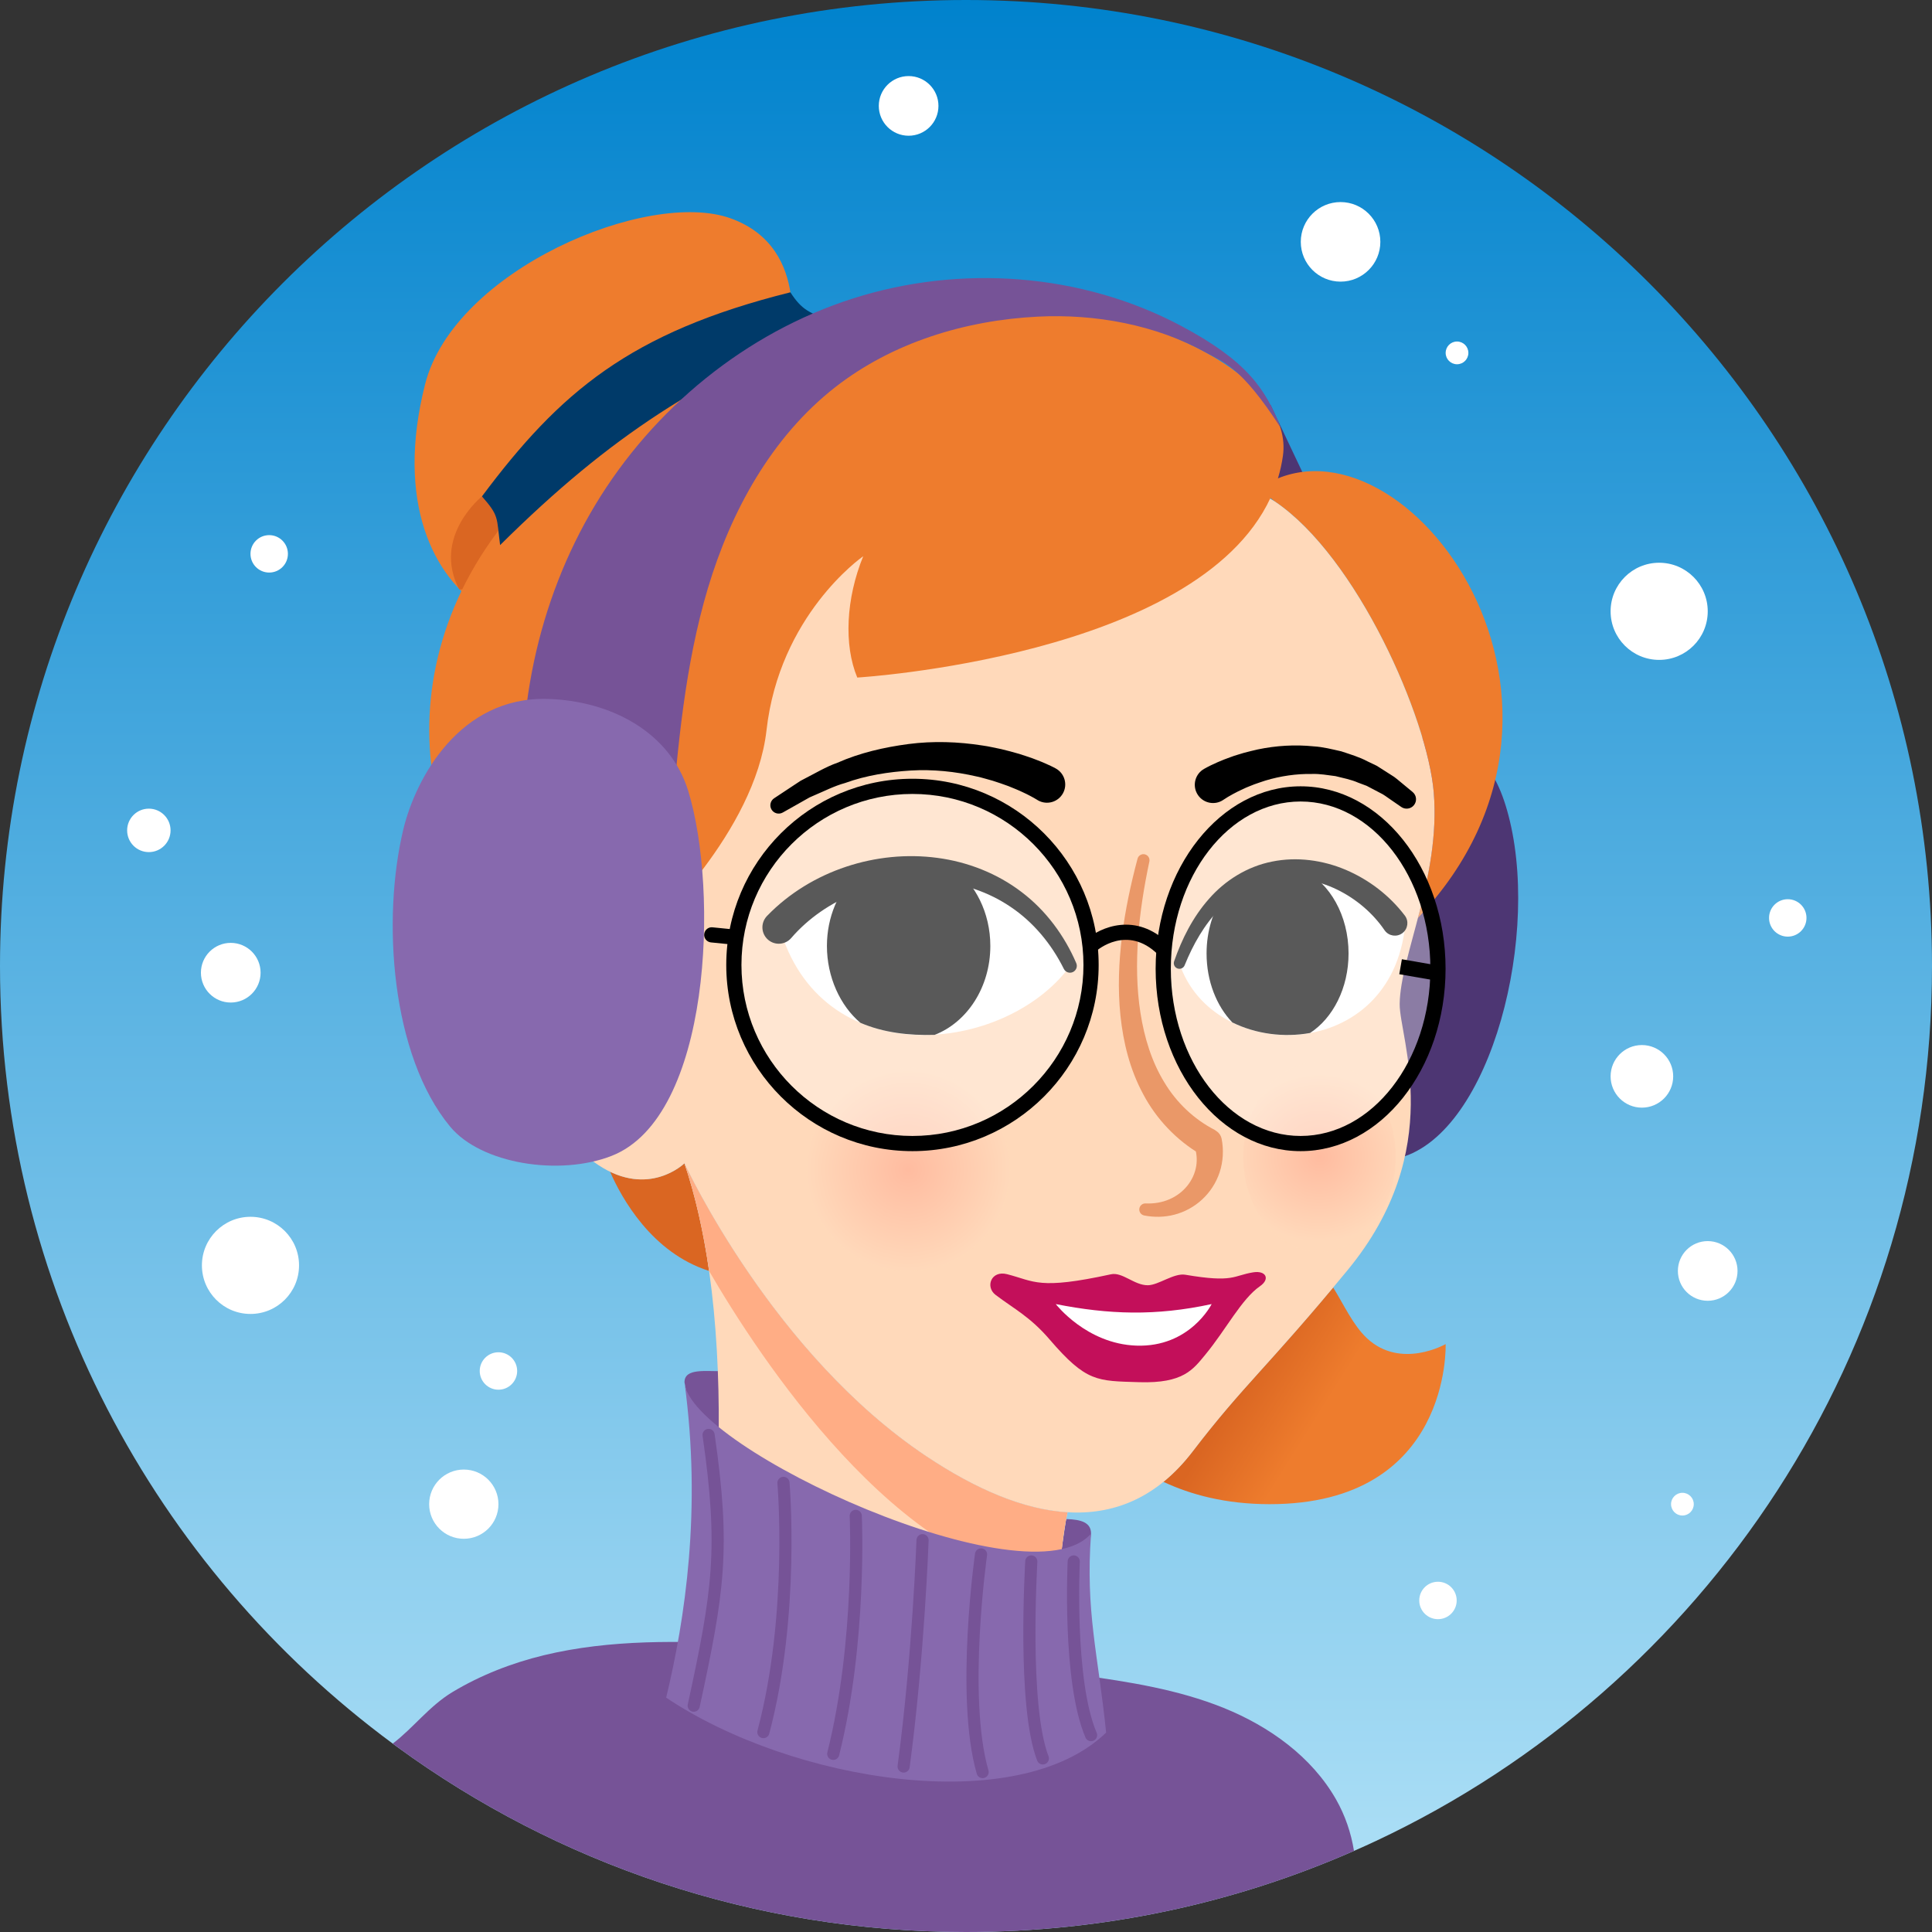 <svg width="318" height="318" viewBox="0 0 318 318" fill="none" xmlns="http://www.w3.org/2000/svg">
<rect x="0" y="0" width="318" height="318" fill="#333333" stroke="none"/>
<path d="M318 159C318 222.67 280.58 277.59 226.53 302.99C225.31 303.56 224.09 304.12 222.86 304.65C203.31 313.24 181.72 318 159 318C124.03 318 91.69 306.71 65.44 287.58C65.17 287.38 64.9 287.19 64.64 286.99C25.43 258.03 0 211.48 0 159C0 71.19 71.18 0 159 0C246.81 0 318 71.19 318 159Z" fill="url(#paint0_linear)"/>
<path d="M212.279 137.895C208.154 151.794 208.48 168.92 211.609 178.395C213.98 185.575 221.56 191.982 229.038 190.86C244.466 188.545 253.48 156.03 248.526 135.17C246.223 125.472 242.026 121.645 234.019 121.426C221.577 121.086 214.704 129.726 212.279 137.895Z" fill="#4D3673"/>
<path d="M214.983 79.01L209.101 66.595L203.941 75.593L206.898 80.973L214.983 79.01Z" fill="#4D3673"/>
<path d="M175.48 250.033C178.034 250.095 179.583 250.635 179.583 252.427L177.482 266.51H173.024L175.48 250.033Z" fill="#765397"/>
<path d="M118.961 225.677C116.211 225.757 112.664 225.135 112.664 227.517L115.399 241.6H119.223L118.961 225.677Z" fill="#765397"/>
<path d="M207.087 80.511L207.109 80.57C208.453 81.465 209.384 82.161 209.828 82.536C223.348 91.636 234.995 118.203 235.995 130.485C236.56 137.43 235.151 144.348 233.387 151.084L233.388 151.087C268.161 114.369 229.556 64.886 207.087 80.511Z" fill="#EE7C2D"/>
<path d="M237.946 221.231C237.946 221.231 230.566 225.469 224.994 220.267C222.723 218.146 221.175 214.716 219.436 211.916C208.176 225.373 204.161 228.617 196.327 238.869C194.8 240.868 193.183 242.531 191.493 243.903C195.968 246.006 201.71 247.577 208.966 247.581C238.946 247.591 237.946 221.231 237.946 221.231Z" fill="url(#paint1_linear)"/>
<path d="M129.768 57.098C129.768 57.098 133.908 40.846 120.262 35.94C106.616 31.034 74.732 44.469 69.973 63.231C65.043 82.665 71.353 95.076 79.632 100.235C87.911 105.394 129.768 57.098 129.768 57.098Z" fill="#EE7C2D"/>
<path d="M112.652 191.481C112.652 191.481 107.666 196.36 100.416 192.861C102.306 197.184 107.261 206.187 116.715 209.192C115.826 202.958 114.507 196.944 112.67 191.519C112.664 191.507 112.652 191.481 112.652 191.481Z" fill="#DA6622"/>
<path d="M79.328 81.702C79.328 81.702 71.069 88.322 75.569 96.99C76.07 97.377 89.274 94.841 99.567 84.986L79.328 81.702Z" fill="#DA6622"/>
<path d="M112.652 191.481C112.652 191.481 106.781 197.237 98.515 191.782C75.661 176.702 87.159 136.869 106.99 152.869C106.99 152.869 91.587 117.969 124.42 87.636C157.253 57.303 205.521 79.637 209.828 82.536C223.348 91.636 234.995 118.203 235.995 130.485C237.122 144.323 230.458 157.422 230.382 165.255C230.328 170.869 238.161 189.212 221.828 209.036C208.702 224.966 204.692 227.922 196.328 238.869C184.995 253.702 168.859 250.612 152.495 239.702C126.995 222.702 112.652 191.481 112.652 191.481Z" fill="#FFD9BA"/>
<path d="M98.303 164.799C100.228 165.039 101.959 165.49 103.746 166.376C104.624 166.823 105.496 167.398 106.27 168.195C107.049 168.972 107.685 170.034 108.008 171.189C108.326 172.35 108.304 173.546 108.107 174.613C107.889 175.659 107.654 176.815 106.515 178.04C105.955 178.626 104.999 179.193 103.898 179.231C102.802 179.286 101.757 178.844 101.033 178.153C100.294 177.47 99.811 176.484 99.744 175.426C99.667 174.362 100.05 173.355 100.544 172.645C101.37 171.519 102.952 171.275 104.079 172.101C105.205 172.927 105.449 174.509 104.623 175.636C104.625 175.61 104.686 175.435 104.651 175.223C104.618 175.011 104.503 174.853 104.375 174.758C104.247 174.666 104.041 174.589 103.795 174.616C103.546 174.644 103.4 174.798 103.441 174.797C103.524 174.825 103.878 174.304 104.022 173.716C104.19 173.135 104.245 172.598 104.17 172.107C104.035 171.15 103.267 170.162 102.045 169.405C100.867 168.652 99.314 168.082 97.904 167.773L97.798 167.75C96.99 167.573 96.478 166.775 96.655 165.966C96.821 165.204 97.545 164.707 98.303 164.799Z" fill="#EA9868"/>
<path d="M211.164 75.032C210.814 77.512 210.104 79.822 209.104 81.972C196.944 108.162 141.104 111.522 141.104 111.522C138.864 106.162 139.244 98.502 142.084 91.552C141.664 91.842 128.294 101.332 126.164 120.202C124.264 137.002 106.994 152.872 106.994 152.872C99.034 146.452 92.414 149.022 88.824 155.372C71.086 146.636 60.564 111.652 84.994 83.702C133.664 28.032 214.495 51.702 211.164 75.032Z" fill="#EE7C2D"/>
<path d="M170.657 131.617C170.551 131.546 170.358 131.437 170.177 131.334C170.002 131.23 169.813 131.128 169.616 131.029C169.23 130.827 168.845 130.623 168.435 130.443C167.638 130.052 166.799 129.727 165.966 129.387C165.12 129.08 164.266 128.777 163.402 128.509C162.526 128.282 161.662 127.988 160.772 127.808C157.234 126.992 153.565 126.605 149.907 126.826C146.263 127.054 142.576 127.617 139.082 128.885C137.283 129.375 135.625 130.245 133.899 130.967L133.256 131.249L132.644 131.594L131.419 132.286L128.96 133.672L128.841 133.739C128.181 134.111 127.344 133.878 126.972 133.217C126.617 132.587 126.818 131.793 127.41 131.398L129.896 129.754L131.143 128.931L131.768 128.52L132.43 128.171C134.209 127.268 135.932 126.219 137.834 125.546C141.521 123.917 145.513 122.996 149.54 122.465C153.583 121.939 157.712 122.074 161.76 122.714C162.778 122.85 163.773 123.104 164.784 123.297C165.785 123.532 166.778 123.806 167.771 124.091C168.755 124.411 169.743 124.719 170.715 125.112C171.204 125.289 171.691 125.502 172.178 125.715C172.42 125.818 172.666 125.927 172.917 126.052C173.165 126.172 173.403 126.282 173.715 126.454L173.776 126.488C175.23 127.287 175.761 129.114 174.962 130.568C174.163 132.022 172.336 132.553 170.882 131.754C170.806 131.712 170.728 131.664 170.657 131.617Z" fill="black"/>
<path d="M198.183 126.559C199.018 126.086 199.665 125.788 200.403 125.462C201.119 125.147 201.842 124.864 202.571 124.61C203.292 124.329 204.043 124.141 204.775 123.906C205.517 123.698 206.273 123.538 207.018 123.355C210.032 122.724 213.154 122.533 216.226 122.847C217.767 122.939 219.277 123.333 220.772 123.667C222.233 124.16 223.711 124.581 225.063 125.306L226.094 125.799L226.608 126.046L227.089 126.35L229.001 127.57C229.659 127.945 230.203 128.47 230.789 128.935L232.514 130.363C233.172 130.908 233.264 131.883 232.719 132.541C232.205 133.162 231.307 133.279 230.654 132.831L230.493 132.72L228.833 131.575C228.275 131.206 227.757 130.773 227.147 130.5L225.387 129.577L224.95 129.346L224.487 129.174L223.564 128.829C222.361 128.298 221.067 128.067 219.814 127.746C218.525 127.584 217.252 127.348 215.952 127.391C213.371 127.349 210.784 127.726 208.299 128.473C207.684 128.685 207.063 128.87 206.457 129.097C205.86 129.351 205.244 129.555 204.666 129.844C204.076 130.108 203.5 130.392 202.941 130.698C202.402 130.987 201.795 131.351 201.417 131.612L201.373 131.643C200.009 132.587 198.137 132.247 197.193 130.883C196.249 129.519 196.589 127.647 197.953 126.703C198.027 126.652 198.107 126.602 198.183 126.559Z" fill="black"/>
<path d="M189.179 141.809C188.305 145.948 187.627 150.123 187.333 154.307C187.028 158.485 187.084 162.679 187.717 166.74C188.353 170.788 189.558 174.733 191.618 178.102C193.638 181.491 196.533 184.223 199.948 185.984L200.286 186.222C200.714 186.524 200.984 186.97 201.078 187.446C201.434 189.281 201.325 191.214 200.745 192.961C200.168 194.711 199.14 196.265 197.836 197.46C196.533 198.66 194.953 199.504 193.3 199.932C191.646 200.365 189.931 200.378 188.33 200.063C187.787 199.956 187.433 199.43 187.54 198.887C187.637 198.394 188.08 198.057 188.567 198.079L188.586 198.08C189.946 198.14 191.281 197.914 192.464 197.404C193.647 196.898 194.674 196.114 195.438 195.158C196.204 194.203 196.704 193.081 196.891 191.942C197.078 190.8 196.955 189.652 196.573 188.593L197.703 190.056C193.636 187.694 190.29 184.138 188.152 180.071C185.96 176.014 184.882 171.557 184.42 167.163C183.967 162.752 184.146 158.355 184.685 154.045C185.214 149.73 186.131 145.498 187.237 141.337C187.379 140.803 187.927 140.485 188.461 140.627C188.977 140.764 189.291 141.281 189.183 141.798L189.179 141.809Z" fill="#EA9868"/>
<path d="M165.764 209.727C170.319 210.895 170.914 212.341 182.861 209.743C184.746 209.333 186.699 211.56 188.921 211.547C190.684 211.536 193.223 209.498 195.105 209.818C203.095 211.176 202.935 209.962 206.261 209.423C208.37 209.082 209.101 210.515 207.398 211.696C204.331 213.823 201.821 218.819 198.387 222.977C196.369 225.42 194.766 227.728 187.519 227.502C180.569 227.285 178.829 227.533 172.744 220.452C169.535 216.718 166.909 215.44 163.871 213.136C162.131 211.817 163.139 209.054 165.764 209.727Z" fill="#C30F5A"/>
<path d="M173.777 214.647C182.466 216.362 190.196 216.648 199.432 214.647C199.432 214.647 195.874 221.794 187.026 221.484C178.821 221.197 173.777 214.647 173.777 214.647Z" fill="white"/>
<path d="M79.328 81.702C92.149 64.552 103.649 54.719 130.094 48.113C131.962 50.993 133.197 51.581 137.411 52.969C115.066 62.802 101.066 71.136 82.316 89.719C81.718 85.099 82.18 84.957 79.328 81.702Z" fill="#003A69"/>
<path d="M174.3 260.539C173.89 267.689 174.12 273.969 174.12 273.969C174.12 273.969 170.62 277.969 162.25 277.839C146.37 277.609 117 257.969 117 257.969C118.41 245.299 119.16 226.429 116.72 209.209C115.83 202.969 114.51 196.949 112.67 191.519C113.11 192.469 127.4 222.989 152.5 239.719C160.47 245.029 168.37 248.489 175.71 248.929C174.95 252.469 174.53 256.639 174.3 260.539Z" fill="#FFD9BA"/>
<path d="M175.707 248.929C168.368 248.489 160.469 245.029 152.499 239.719C127.399 222.989 113.109 192.469 112.669 191.519C114.179 195.964 115.691 202.03 116.719 209.209C124.599 222.789 147.949 258.879 174.299 260.539C174.516 256.882 174.945 252.486 175.707 248.929Z" fill="#FFAD85"/>
<path d="M222.86 304.65C203.31 313.24 181.72 318 159 318C124.03 318 91.69 306.71 65.44 287.58C65.17 287.38 64.9 287.19 64.64 286.99C68.03 284.42 70.64 280.82 74.47 278.51C79.11 275.72 84.23 273.73 89.5 272.45C100.48 269.8 111.94 270.06 123.22 270.63C141.46 271.55 159.66 273.25 177.76 275.71C185.79 276.81 193.89 278.08 201.4 281.11C208.92 284.15 215.9 289.14 219.91 296.18C221.39 298.78 222.39 301.68 222.86 304.65Z" fill="#765397"/>
<path d="M112.664 227.517C113.399 238.385 169.472 264.093 179.583 252.427C178.64 265.272 180.737 272.16 182.066 285.177C167.524 299.26 130.399 293.339 109.649 279.427C112.761 266.484 115.513 248.447 112.664 227.517Z" fill="#8769AE"/>
<path d="M116.631 236.185C119.351 254.975 118.245 261.992 114.185 280.75" stroke="#765397" stroke-width="2" stroke-miterlimit="10" stroke-linecap="round" stroke-linejoin="round"/>
<path d="M176.733 257.011C176.733 257.011 175.768 276.677 179.584 285.594" stroke="#765397" stroke-width="2" stroke-miterlimit="10" stroke-linecap="round" stroke-linejoin="round"/>
<path d="M169.745 257.011C169.745 257.511 168.295 280.75 171.649 289.427" stroke="#765397" stroke-width="2" stroke-miterlimit="10" stroke-linecap="round" stroke-linejoin="round"/>
<path d="M161.476 255.853C161.476 255.853 158.15 279.26 161.733 291.677" stroke="#765397" stroke-width="2" stroke-miterlimit="10" stroke-linecap="round" stroke-linejoin="round"/>
<path d="M151.849 253.51C151.849 253.51 151.171 272.651 148.733 290.76" stroke="#765397" stroke-width="2" stroke-miterlimit="10" stroke-linecap="round" stroke-linejoin="round"/>
<path d="M140.853 249.509C140.853 249.509 141.816 270.093 137.149 288.676" stroke="#765397" stroke-width="2" stroke-miterlimit="10" stroke-linecap="round" stroke-linejoin="round"/>
<path d="M128.955 244.076C128.955 244.076 130.816 265.677 125.65 285.094" stroke="#765397" stroke-width="2" stroke-miterlimit="10" stroke-linecap="round" stroke-linejoin="round"/>
<path d="M210.777 70.371C204.185 60.217 201.384 59.639 198.537 58.055C190.275 53.459 180.261 51.64 170.819 52.116C158.866 52.718 146.875 56.378 137.448 63.752C127.004 71.921 120.311 84.127 116.514 96.831C112.717 109.535 111.573 122.857 110.448 136.069C102.556 136.115 94.32 136.511 86.427 136.558C84.512 118.123 88.403 99.027 97.953 83.142C107.503 67.257 122.754 54.753 140.412 49.121C158.07 43.489 177.998 44.931 194.37 53.619C205.148 59.337 208.352 64.008 210.777 70.371Z" fill="#765397"/>
<path d="M66.387 136.507C62.845 151.236 64.341 173.665 74.095 185.443C79.179 191.582 92.089 193.618 100.685 190.247C117.076 183.82 118.335 146.588 113.271 130.154C110.296 120.501 100.517 115.323 90.088 115.04C75.682 114.651 68.42 128.056 66.387 136.507Z" fill="#8769AE"/>
<path opacity="0.4" d="M149.51 209.26C158.761 209.26 166.26 201.761 166.26 192.51C166.26 183.259 158.761 175.76 149.51 175.76C140.259 175.76 132.76 183.259 132.76 192.51C132.76 201.761 140.259 209.26 149.51 209.26Z" fill="url(#paint2_radial)"/>
<path opacity="0.4" d="M217.184 206.076C224.118 206.076 229.739 199.066 229.739 190.418C229.739 181.771 224.118 174.76 217.184 174.76C210.25 174.76 204.629 181.771 204.629 190.418C204.629 199.066 210.25 206.076 217.184 206.076Z" fill="url(#paint3_radial)"/>
<path d="M231.161 153.312C225.878 142.028 201.946 135.766 194.123 158.553C199.601 174.975 228.046 175.219 231.161 153.312Z" fill="white"/>
<path d="M201.405 147.362C199.658 149.938 198.597 153.276 198.597 156.931C198.597 161.502 200.247 165.587 202.837 168.29C206.717 170.193 211.289 170.806 215.633 170.024C219.392 167.574 221.967 162.636 221.967 156.931C221.967 150.675 218.871 145.342 214.511 143.203C210.012 142.927 205.345 144.103 201.405 147.362Z" fill="black"/>
<path d="M193.254 158.231C194.534 154.564 196.316 150.973 198.99 147.953C201.622 144.927 205.298 142.612 209.382 141.813C213.455 140.983 217.735 141.568 221.515 143.173C225.301 144.788 228.683 147.357 231.228 150.697C231.917 151.602 231.743 152.893 230.838 153.583C229.934 154.272 228.642 154.098 227.952 153.193C227.932 153.167 227.913 153.141 227.895 153.114L227.885 153.1C225.955 150.28 223.201 147.938 220.059 146.412C216.917 144.89 213.346 144.229 209.912 144.75C206.471 145.248 203.25 147.017 200.757 149.603C198.236 152.176 196.384 155.434 194.991 158.873L194.987 158.884C194.795 159.358 194.255 159.587 193.781 159.395C193.321 159.209 193.093 158.694 193.254 158.231Z" fill="black"/>
<path d="M128.245 152.416C142.13 138.408 167.125 139.694 175.481 159.846C164.227 173.707 134.931 176.351 128.245 152.416Z" fill="white"/>
<path d="M163.005 155.701C163.005 150.226 160.519 145.429 156.779 142.686C151.585 141.752 146.1 142.173 140.932 143.857C137.986 146.69 136.109 150.943 136.109 155.702C136.109 160.81 138.288 165.537 141.615 168.348C145.421 169.986 149.614 170.456 153.836 170.335C159.162 168.281 163.005 162.512 163.005 155.701Z" fill="black"/>
<path d="M175.103 159.472C173.062 155.37 170.086 151.787 166.367 149.285C162.663 146.767 158.295 145.337 153.863 145C144.996 144.302 135.845 147.884 130.23 154.399C129.258 155.527 127.554 155.654 126.426 154.682C125.298 153.71 125.171 152.006 126.143 150.878C126.175 150.841 126.207 150.805 126.24 150.771L126.257 150.754C129.891 146.993 134.427 144.27 139.258 142.662C144.093 141.053 149.255 140.533 154.269 141.2C159.276 141.858 164.141 143.762 168.143 146.821C172.165 149.861 175.21 154.017 177.15 158.532C177.396 159.104 177.131 159.767 176.56 160.012C176.009 160.249 175.373 160.012 175.108 159.482L175.103 159.472Z" fill="black"/>
<path opacity="0.35" d="M150.186 188.225C166.422 188.225 179.584 175.063 179.584 158.827C179.584 142.591 166.422 129.429 150.186 129.429C133.95 129.429 120.788 142.591 120.788 158.827C120.788 175.063 133.95 188.225 150.186 188.225Z" fill="white"/>
<path opacity="0.35" d="M214.074 188.224C226.561 188.224 236.684 175.341 236.684 159.449C236.684 143.557 226.561 130.674 214.074 130.674C201.587 130.674 191.464 143.557 191.464 159.449C191.464 175.341 201.587 188.224 214.074 188.224Z" fill="white"/>
<path d="M150.186 189.475C133.287 189.475 119.539 175.726 119.539 158.827C119.539 141.928 133.288 128.18 150.186 128.18C167.084 128.18 180.834 141.929 180.834 158.827C180.834 175.725 167.085 189.475 150.186 189.475ZM150.186 130.68C134.665 130.68 122.039 143.307 122.039 158.827C122.039 174.348 134.666 186.975 150.186 186.975C165.707 186.975 178.334 174.348 178.334 158.827C178.334 143.307 165.707 130.68 150.186 130.68Z" fill="black"/>
<path d="M214.074 189.475C200.918 189.475 190.214 176.005 190.214 159.45C190.214 142.894 200.918 129.424 214.074 129.424C227.231 129.424 237.935 142.894 237.935 159.45C237.935 176.005 227.231 189.475 214.074 189.475ZM214.074 131.924C202.296 131.924 192.714 144.272 192.714 159.45C192.714 174.628 202.296 186.975 214.074 186.975C225.852 186.975 235.435 174.627 235.435 159.45C235.435 144.273 225.852 131.924 214.074 131.924Z" fill="black"/>
<path d="M120.79 155.488C120.735 155.488 120.679 155.485 120.622 155.477L116.986 155.114C116.302 155.022 115.822 154.393 115.914 153.709C116.006 153.025 116.631 152.542 117.319 152.637L120.955 153C121.639 153.092 122.119 153.721 122.027 154.405C121.943 155.032 121.406 155.488 120.79 155.488Z" fill="black"/>
<path d="M191.464 157.452C191.148 157.452 190.831 157.333 190.588 157.094C185.54 152.135 180.618 156.374 180.412 156.556C179.894 157.012 179.105 156.966 178.647 156.447C178.19 155.93 178.239 155.14 178.755 154.683C181.112 152.6 186.984 150.05 192.339 155.31C192.831 155.793 192.839 156.585 192.355 157.078C192.111 157.327 191.787 157.452 191.464 157.452Z" fill="black"/>
<path d="M230.744 157.889L230.317 160.353L236.477 161.422L236.904 158.959L230.744 157.889Z" fill="black"/>
<path d="M33.07 160.103C33.07 157.392 35.268 155.193 37.979 155.193C40.692 155.193 42.892 157.392 42.892 160.103C42.892 162.815 40.692 165.014 37.979 165.014C35.268 165.014 33.07 162.815 33.07 160.103Z" fill="white"/>
<path d="M276.173 209.192C276.173 206.48 278.369 204.281 281.082 204.281C283.793 204.281 285.991 206.48 285.991 209.192C285.991 211.904 283.793 214.103 281.082 214.103C278.369 214.103 276.173 211.905 276.173 209.192Z" fill="white"/>
<path d="M70.637 247.58C70.637 244.429 73.194 241.883 76.34 241.883C79.489 241.883 82.043 244.43 82.043 247.58C82.043 250.728 79.489 253.278 76.34 253.278C73.194 253.279 70.637 250.728 70.637 247.58Z" fill="white"/>
<path d="M275.048 247.58C275.048 246.547 275.887 245.71 276.918 245.71C277.951 245.71 278.788 246.547 278.788 247.58C278.788 248.614 277.951 249.451 276.918 249.451C275.886 249.451 275.048 248.614 275.048 247.58Z" fill="white"/>
<path d="M237.95 58.085C237.95 57.051 238.788 56.212 239.819 56.212C240.853 56.212 241.69 57.051 241.69 58.085C241.69 59.116 240.853 59.955 239.819 59.955C238.788 59.954 237.95 59.116 237.95 58.085Z" fill="white"/>
<path d="M33.234 208.277C33.234 203.862 36.813 200.281 41.229 200.281C45.643 200.281 49.222 203.862 49.222 208.277C49.222 212.692 45.643 216.271 41.229 216.271C36.813 216.271 33.234 212.692 33.234 208.277Z" fill="white"/>
<path d="M78.962 225.66C78.962 223.959 80.341 222.578 82.042 222.578C83.744 222.578 85.123 223.958 85.123 225.66C85.123 227.36 83.744 228.74 82.042 228.74C80.341 228.74 78.962 227.36 78.962 225.66Z" fill="white"/>
<path d="M265.098 100.622C265.098 96.206 268.677 92.626 273.091 92.626C277.508 92.626 281.087 96.206 281.087 100.622C281.087 105.037 277.508 108.616 273.091 108.616C268.677 108.615 265.098 105.036 265.098 100.622Z" fill="white"/>
<path d="M144.646 17.43C144.646 14.719 146.843 12.521 149.555 12.521C152.268 12.521 154.466 14.719 154.466 17.43C154.466 20.144 152.268 22.341 149.555 22.341C146.844 22.341 144.646 20.144 144.646 17.43Z" fill="white"/>
<path d="M265.098 177.163C265.098 174.317 267.404 172.011 270.247 172.011C273.093 172.011 275.401 174.317 275.401 177.163C275.401 180.008 273.094 182.315 270.247 182.315C267.404 182.315 265.098 180.008 265.098 177.163Z" fill="white"/>
<path d="M214.104 39.809C214.104 36.193 217.037 33.26 220.651 33.26C224.267 33.26 227.2 36.193 227.2 39.809C227.2 43.423 224.267 46.356 220.651 46.356C217.037 46.356 214.104 43.423 214.104 39.809Z" fill="white"/>
<path d="M291.178 151.086C291.178 149.384 292.559 148.007 294.259 148.007C295.96 148.007 297.34 149.384 297.34 151.086C297.34 152.787 295.96 154.166 294.259 154.166C292.559 154.166 291.178 152.787 291.178 151.086Z" fill="white"/>
<path d="M233.604 263.43C233.604 261.728 234.983 260.35 236.684 260.35C238.386 260.35 239.765 261.728 239.765 263.43C239.765 265.132 238.386 266.51 236.684 266.51C234.983 266.51 233.604 265.132 233.604 263.43Z" fill="white"/>
<path d="M41.228 91.161C41.228 89.46 42.607 88.081 44.309 88.081C46.009 88.081 47.389 89.46 47.389 91.161C47.389 92.863 46.009 94.241 44.309 94.241C42.607 94.241 41.228 92.863 41.228 91.161Z" fill="white"/>
<path d="M20.926 136.678C20.926 134.705 22.524 133.102 24.501 133.102C26.474 133.102 28.074 134.705 28.074 136.678C28.074 138.653 26.474 140.254 24.501 140.254C22.524 140.254 20.926 138.653 20.926 136.678Z" fill="white"/>
<defs>
<linearGradient id="paint0_linear" x1="159" y1="318" x2="159" y2="0" gradientUnits="userSpaceOnUse">
<stop stop-color="#B2E2F7"/>
<stop offset="1" stop-color="#0082CD"/>
</linearGradient>
<linearGradient id="paint1_linear" x1="205.27" y1="226.648" x2="216.645" y2="233.773" gradientUnits="userSpaceOnUse">
<stop stop-color="#DA6622"/>
<stop offset="1" stop-color="#EE7C2D"/>
</linearGradient>
<radialGradient id="paint2_radial" cx="0" cy="0" r="1" gradientUnits="userSpaceOnUse" gradientTransform="translate(149.51 192.51) scale(16.75)">
<stop stop-color="#FF9078"/>
<stop offset="1" stop-color="#FFD9BA"/>
</radialGradient>
<radialGradient id="paint3_radial" cx="0" cy="0" r="1" gradientUnits="userSpaceOnUse" gradientTransform="translate(217.181 190.418) scale(14.613 13.939)">
<stop stop-color="#FF9078"/>
<stop offset="1" stop-color="#FFD9BA"/>
</radialGradient>
</defs>
</svg>
